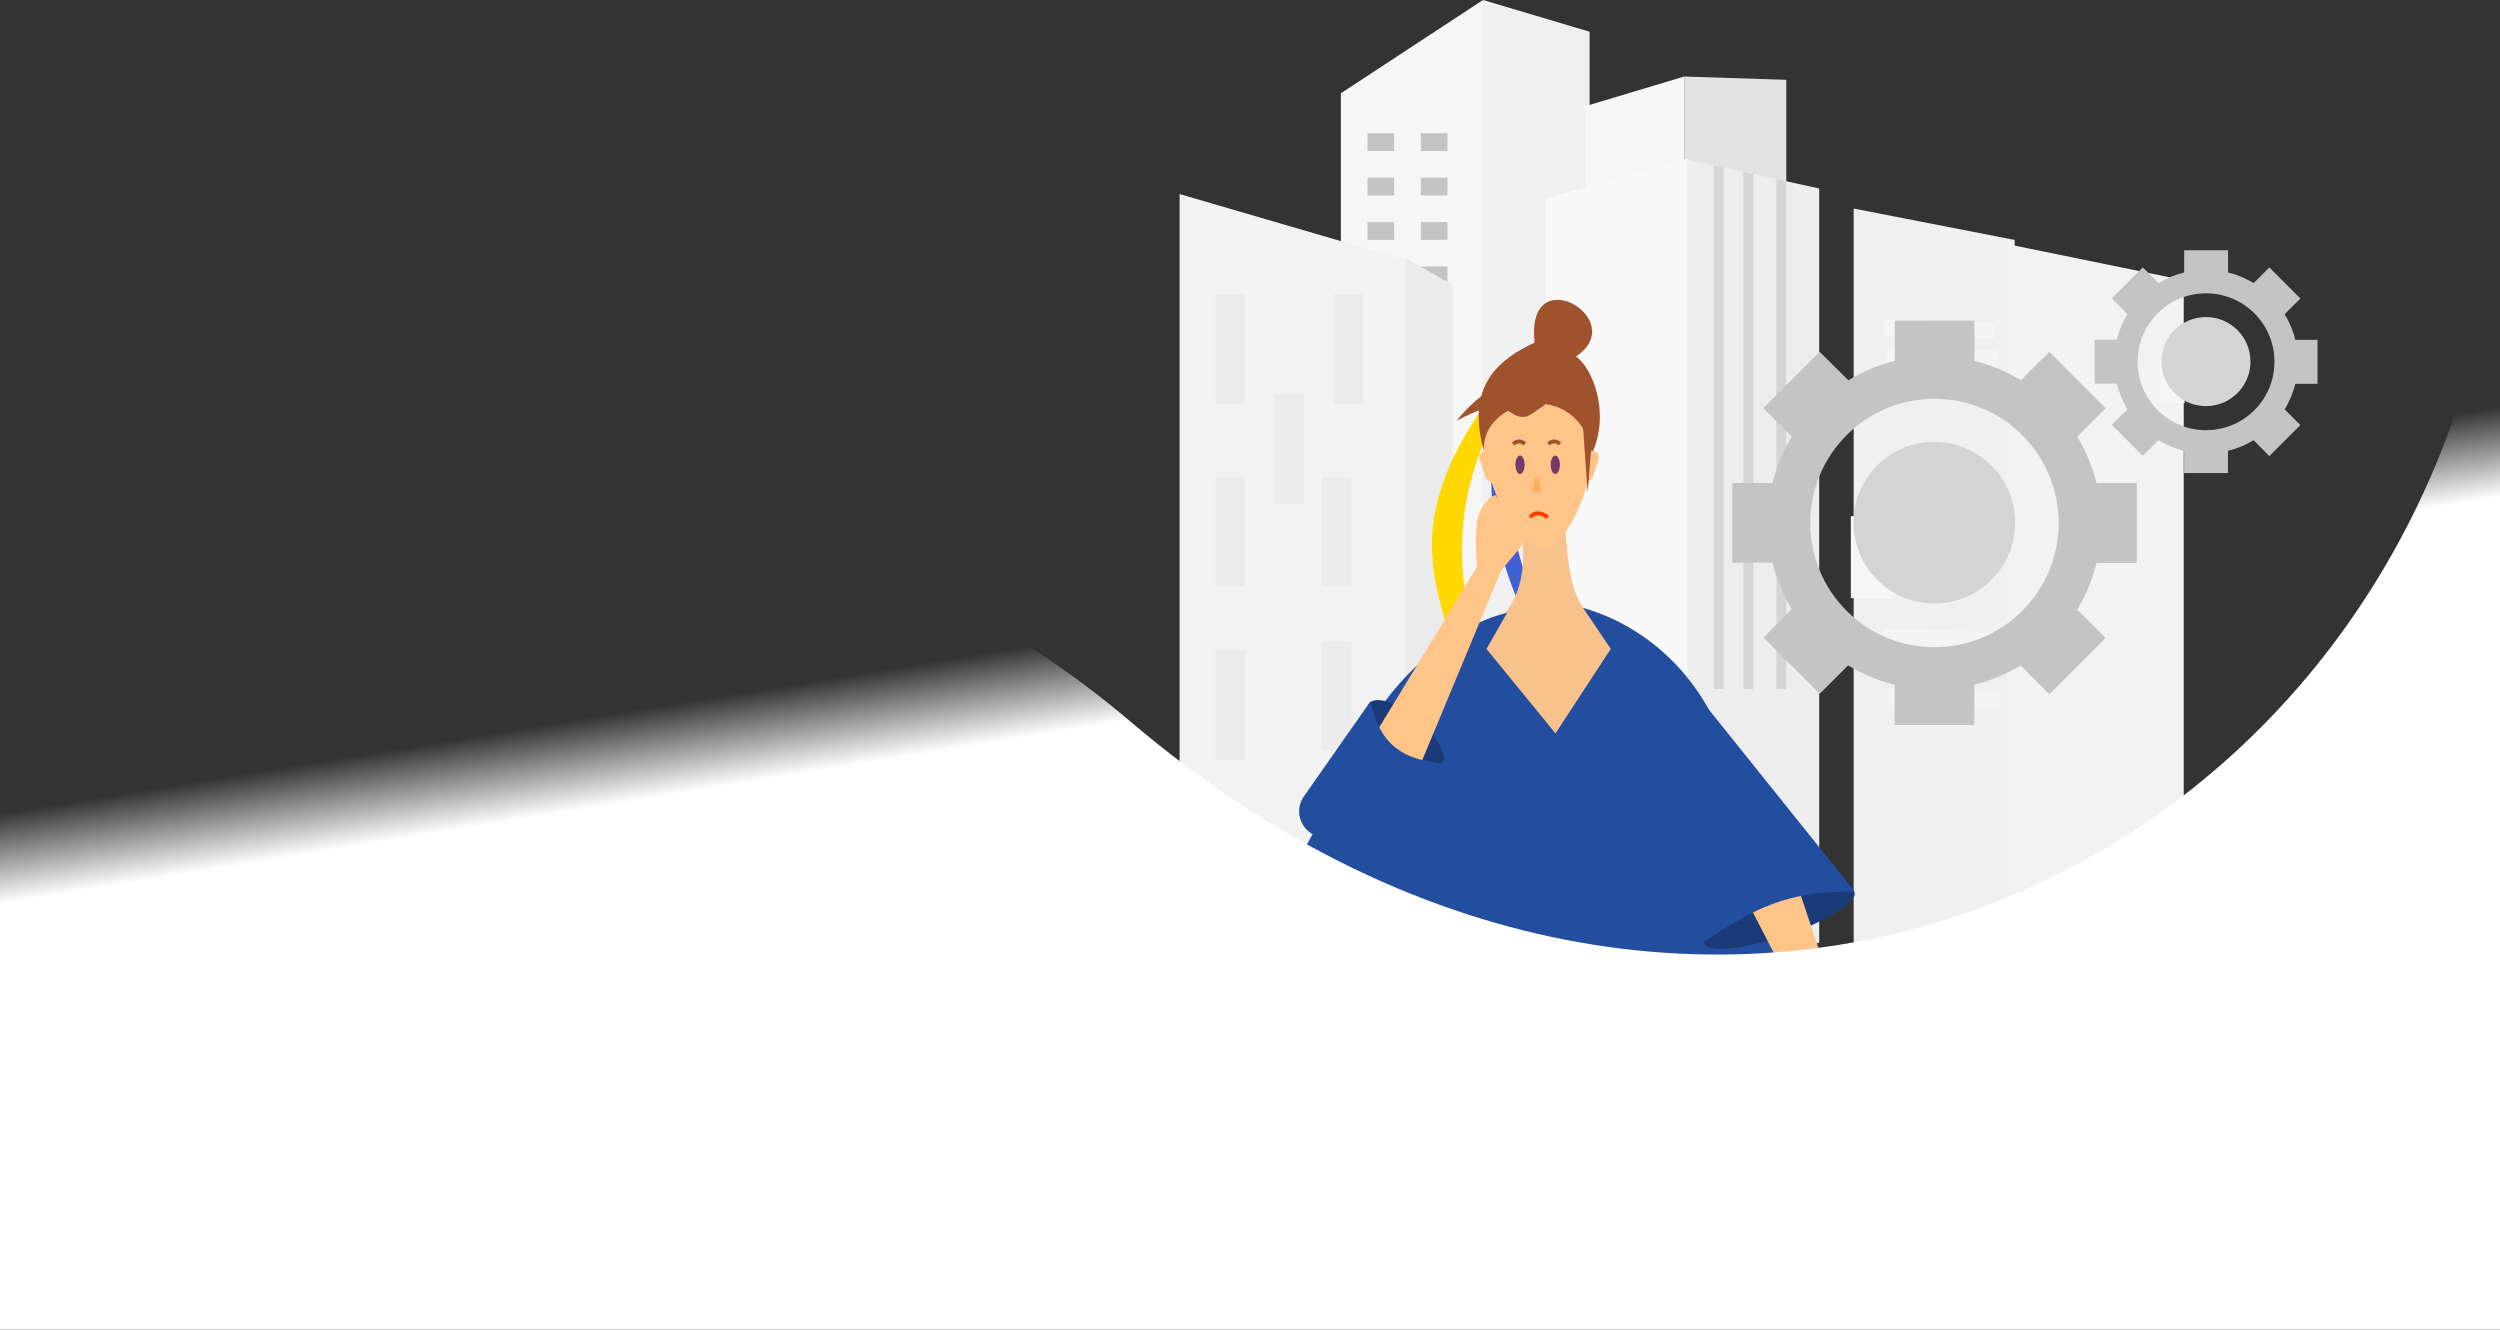<?xml version="1.0" encoding="UTF-8"?>
<svg width="1918px" height="1020px" viewBox="0 0 1918 1020" version="1.1" xmlns="http://www.w3.org/2000/svg" xmlns:xlink="http://www.w3.org/1999/xlink">
    <rect x="0" y="0" width="1918" height="1020" fill="#333333" stroke="none"/>
    <title>500</title>
    <defs>
        <linearGradient x1="25.626%" y1="59.608%" x2="19.473%" y2="42.671%" id="linearGradient-1">
            <stop stop-color="#FFFFFF" offset="35.454%"></stop>
            <stop stop-color="#FFFFFF" stop-opacity="0" offset="77.451%"></stop>
        </linearGradient>
    </defs>
    <g id="Page-1" stroke="none" stroke-width="1" fill="none" fill-rule="evenodd">
        <g id="500">
            <polygon id="Path" fill="#F6F6F6" fill-rule="nonzero" points="1028.72 71.561 1137.77 0 1137.77 521.371 1028.72 521.371"></polygon>
            <polygon id="Path" fill="#F0F0F0" fill-rule="nonzero" points="1137.77 0 1219.55 24.334 1219.55 517.963 1137.77 517.963"></polygon>
            <rect id="Rectangle" fill="#C4C4C4" fill-rule="nonzero" x="1049.17" y="102.23" width="20.446" height="13.631"></rect>
            <rect id="Rectangle" fill="#C4C4C4" fill-rule="nonzero" x="1090.06" y="102.23" width="20.446" height="13.631"></rect>
            <rect id="Rectangle" fill="#C4C4C4" fill-rule="nonzero" x="1090.06" y="136.306" width="20.446" height="13.631"></rect>
            <rect id="Rectangle" fill="#C4C4C4" fill-rule="nonzero" x="1049.17" y="136.306" width="20.446" height="13.631"></rect>
            <rect id="Rectangle" fill="#C4C4C4" fill-rule="nonzero" x="1049.17" y="170.383" width="20.446" height="13.631"></rect>
            <rect id="Rectangle" fill="#C4C4C4" fill-rule="nonzero" x="1090.06" y="170.383" width="20.446" height="13.631"></rect>
            <rect id="Rectangle" fill="#C4C4C4" fill-rule="nonzero" x="1090.06" y="204.459" width="20.446" height="13.631"></rect>
            <rect id="Rectangle" fill="#C4C4C4" fill-rule="nonzero" x="1049.17" y="204.459" width="20.446" height="13.631"></rect>
            <rect id="Rectangle" fill="#C4C4C4" fill-rule="nonzero" x="1049.17" y="238.536" width="20.446" height="13.631"></rect>
            <rect id="Rectangle" fill="#C4C4C4" fill-rule="nonzero" x="1090.06" y="238.536" width="20.446" height="13.631"></rect>
            <rect id="Rectangle" fill="#C4C4C4" fill-rule="nonzero" x="1090.06" y="272.612" width="20.446" height="13.631"></rect>
            <rect id="Rectangle" fill="#C4C4C4" fill-rule="nonzero" x="1049.17" y="272.612" width="20.446" height="13.631"></rect>
            <rect id="Rectangle" fill="#C4C4C4" fill-rule="nonzero" x="1049.17" y="306.689" width="20.446" height="13.631"></rect>
            <rect id="Rectangle" fill="#C4C4C4" fill-rule="nonzero" x="1090.06" y="306.689" width="20.446" height="13.631"></rect>
            <rect id="Rectangle" fill="#C4C4C4" fill-rule="nonzero" x="1090.06" y="340.765" width="20.446" height="13.631"></rect>
            <rect id="Rectangle" fill="#C4C4C4" fill-rule="nonzero" x="1049.17" y="340.765" width="20.446" height="13.631"></rect>
            <polygon id="Path" fill="#F3F2F2" fill-rule="nonzero" points="905 729.762 905 148.888 1077.81 199.32 1077.81 729.762"></polygon>
            <polygon id="Path" fill="#ECEBEB" fill-rule="nonzero" points="1114.2 218.335 1077.81 197.878 1077.81 729.762 1114.2 712.266"></polygon>
            <rect id="Rectangle" fill="#ECEBEB" fill-rule="nonzero" x="932.286" y="225.872" width="22.739" height="83.982"></rect>
            <rect id="Rectangle" fill="#ECEBEB" fill-rule="nonzero" x="1023.24" y="225.872" width="22.739" height="83.982"></rect>
            <rect id="Rectangle" fill="#ECEBEB" fill-rule="nonzero" x="977.764" y="302.855" width="22.739" height="83.982"></rect>
            <rect id="Rectangle" fill="#ECEBEB" fill-rule="nonzero" x="932.286" y="365.841" width="22.739" height="83.982"></rect>
            <rect id="Rectangle" fill="#ECEBEB" fill-rule="nonzero" x="1014.15" y="365.841" width="22.739" height="83.982"></rect>
            <rect id="Rectangle" fill="#ECEBEB" fill-rule="nonzero" x="1014.15" y="491.814" width="22.739" height="83.982"></rect>
            <rect id="Rectangle" fill="#ECEBEB" fill-rule="nonzero" x="932.286" y="498.812" width="22.739" height="83.982"></rect>
            <polygon id="Path" fill="#F7F7F7" fill-rule="nonzero" points="1216.32 81.455 1292.11 58.717 1292.11 129.459 1216.32 159.778"></polygon>
            <polygon id="Path" fill="#E3E3E3" fill-rule="nonzero" points="1292.11 126.933 1292.11 58.717 1370.44 61.243 1370.44 152.198"></polygon>
            <polygon id="Path" fill="#EDEDED" fill-rule="nonzero" points="1395.7 723.193 1289.59 753.512 1292.11 121.88 1395.7 144.618"></polygon>
            <polygon id="Path" fill="#F9F9F9" fill-rule="nonzero" points="1186 152.198 1294.64 121.88 1294.64 756.038 1186 728.246"></polygon>
            <polygon id="Path" fill="#C4C4C4" fill-rule="nonzero" opacity="0.6" points="1314.85 528.651 1314.85 126.933 1322.43 128.591 1322.43 528.651"></polygon>
            <polygon id="Path" fill="#C4C4C4" fill-rule="nonzero" opacity="0.6" points="1337.59 528.651 1337.59 131.986 1345.17 133.723 1345.17 528.651"></polygon>
            <polygon id="Path" fill="#C4C4C4" fill-rule="nonzero" opacity="0.6" points="1362.86 528.651 1362.86 137.039 1370.44 139.565 1370.44 528.651"></polygon>
            <polygon id="Path" fill="#F0F0F0" fill-rule="nonzero" points="1545.66 184.079 1422.13 160 1422.13 786.279 1545.66 786.279"></polygon>
            <polygon id="Path" fill="#F2F2F2" fill-rule="nonzero" points="1539.48 783.191 1539.48 187.167 1675.36 214.961 1675.36 783.191"></polygon>
            <rect id="Rectangle" fill="#F4F4F4" fill-rule="nonzero" transform="translate(1487.958, 489.93) rotate(1.55) translate(-1487.958, -489.93) " x="1445.388" y="483.738" width="85.14" height="12.383"></rect>
            <rect id="Rectangle" fill="#F4F4F4" fill-rule="nonzero" transform="translate(1489.858, 511.277) rotate(1.55) translate(-1489.858, -511.277) " x="1447.288" y="505.085" width="85.14" height="12.383"></rect>
            <rect id="Rectangle" fill="#F4F4F4" fill-rule="nonzero" transform="translate(1492.058, 535.885) rotate(1.55) translate(-1492.058, -535.885) " x="1449.488" y="529.693" width="85.14" height="12.383"></rect>
            <rect id="Rectangle" fill="#F4F4F4" fill-rule="nonzero" transform="translate(1487.958, 370.029) rotate(1.55) translate(-1487.958, -370.029) " x="1445.388" y="363.837" width="85.14" height="12.383"></rect>
            <rect id="Rectangle" fill="#F4F4F4" fill-rule="nonzero" transform="translate(1489.858, 391.376) rotate(1.55) translate(-1489.858, -391.376) " x="1447.288" y="385.184" width="85.14" height="12.383"></rect>
            <rect id="Rectangle" fill="#F4F4F4" fill-rule="nonzero" transform="translate(1492.058, 415.984) rotate(1.55) translate(-1492.058, -415.984) " x="1449.488" y="409.792" width="85.14" height="12.383"></rect>
            <rect id="Rectangle" fill="#F4F4F4" fill-rule="nonzero" transform="translate(1487.958, 252.677) rotate(1.55) translate(-1487.958, -252.677) " x="1445.388" y="246.485" width="85.14" height="12.383"></rect>
            <rect id="Rectangle" fill="#F4F4F4" fill-rule="nonzero" transform="translate(1489.858, 274.024) rotate(1.55) translate(-1489.858, -274.024) " x="1447.288" y="267.832" width="85.14" height="12.383"></rect>
            <rect id="Rectangle" fill="#F4F4F4" fill-rule="nonzero" transform="translate(1492.058, 298.632) rotate(1.55) translate(-1492.058, -298.632) " x="1449.488" y="292.44" width="85.14" height="12.383"></rect>
            <path d="M1237.85,557.752 C1165.94,458.675 1139.47,399.684 1170.51,275.022 L1162.95,270.257 C1123.88,380.682 1146.05,447.356 1224.54,570.487 L1224.13,554.384 L1237.85,557.752 Z" id="Path" fill="#405FD3" fill-rule="nonzero"></path>
            <path d="M1119.32,671.865 C1178.09,473.911 1006.01,457.86 1175.82,263.884 L1182.68,265.568 C1042.28,446.397 1195.84,537.908 1140.88,666.976 L1134.31,652.271 L1119.32,671.865 Z" id="Path" fill="#FFD800" fill-rule="nonzero"></path>
            <path d="M1276.32,607.627 L1127.81,602.322 L1112.04,490.748 C1112.04,490.748 1180.85,490.748 1166.7,402.533 L1200.3,398.997 C1204.97,459.729 1207.43,475.598 1257.72,489.009 C1275.02,517.024 1282.73,541.956 1276.32,607.627 Z" id="Path" fill="#F7C28C" fill-rule="nonzero"></path>
            <path d="M1184.1,422 C1172.9,422.34 1129.65,378.943 1138.81,307.595 L1221.51,307.595 C1230.23,385.525 1191.37,423.947 1184.65,422.084 C1184.46,422.032 1184.3,421.994 1184.1,422 Z" id="Path" fill="#FFC487" fill-rule="nonzero"></path>
            <path d="M1187.92,340.652 C1189.55,339.055 1193.22,337.116 1196.76,340.652" id="Path" stroke="#A0522D" stroke-width="3"></path>
            <path d="M1160.97,340.652 C1162.6,339.055 1166.27,337.116 1169.81,340.652" id="Path" stroke="#A0522D" stroke-width="3"></path>
            <path d="M1187.29,397 C1184.14,393.854 1177.51,391.696 1173.97,397" id="Path" stroke="#FF3A00" stroke-width="3"></path>
            <ellipse id="Oval" fill="#723969" fill-rule="nonzero" cx="1193.22" cy="356.564" rx="3.536" ry="7.072"></ellipse>
            <ellipse id="Oval" fill="#723969" fill-rule="nonzero" cx="1166.16" cy="356.564" rx="3.536" ry="7.072"></ellipse>
            <polygon id="Path" fill="#FFAF5B" fill-rule="nonzero" points="1175.54 377.781 1177.43 366.5 1180.97 366.5 1182.62 377.781"></polygon>
            <path d="M1138.42,345.956 C1136.11,305.291 1210.91,289.379 1221.51,347.724 C1235.66,315.899 1221.51,282.307 1209.14,273.466 C1251.57,245.178 1170.24,197.44 1177.31,262.858 C1150.79,275.494 1124.27,294.683 1138.42,345.956 Z" id="Path" fill="#A0522D" fill-rule="nonzero"></path>
            <path d="M1117.45,322.744 C1133.99,302.879 1158.05,282.745 1180.55,301.407 C1181.72,302.381 1182.76,303.524 1183.71,304.717 L1185.29,306.699 C1186.38,308.067 1186.07,310.073 1184.62,311.054 L1174.06,318.202 C1169.99,320.959 1164.62,320.158 1160.59,317.333 C1146.93,307.75 1134.02,314.507 1117.45,322.744 Z" id="Path" fill="#A0522D" fill-rule="nonzero"></path>
            <path d="M1140,345.956 L1141.19,345.956 L1147.25,370.709 C1143.64,370.709 1140.43,368.383 1139.31,364.946 L1135.25,352.508 C1134.19,349.276 1136.6,345.956 1140,345.956 Z" id="Path" fill="#FFC487" fill-rule="nonzero"></path>
            <path d="M1221.69,345.956 L1220.5,345.956 L1214.44,370.709 C1218.06,370.709 1221.26,368.383 1222.38,364.946 L1226.45,352.508 C1227.5,349.276 1225.09,345.956 1221.69,345.956 Z" id="Path" fill="#FFC487" fill-rule="nonzero"></path>
            <path d="M1217.98,377.781 L1214.44,326.508 L1223.28,340.652 C1219.69,341.801 1220.16,357.57 1217.98,377.781 Z" id="Path" fill="#A0522D" fill-rule="nonzero"></path>
            <path d="M1156.3,470.08 L1140.4,497.846 L1193.39,562.633 L1235.78,497.846 L1214.58,466.377 C1270.84,482.542 1313.49,529.099 1327.54,586.875 L1327.62,586.697 L1328.03,588.93 C1329.25,594.257 1330.24,599.677 1330.97,605.174 L1414.47,763.5 L967.469,712.5 L1027.97,601.5 C1048.92,542.825 1098.98,484.382 1156.3,470.08 Z" id="Path" fill="#234EA0" fill-rule="nonzero"></path>
            <ellipse id="Oval" fill="#1A3A78" fill-rule="nonzero" transform="translate(1078.47, 562.939) scale(-1, 1) rotate(-40.173) translate(-1078.47, -562.939) " cx="1078.47" cy="562.939" rx="36.368" ry="14.22"></ellipse>
            <path d="M1133.21,434.648 L1036.97,592.818 C1043.24,614.662 1052.82,620.268 1076.9,617.38 L1151.66,437.725 L1167.42,418.826 L1172.57,405.375 C1172.57,405.375 1175.7,399.056 1173.9,397.096 C1172.71,395.807 1171.53,394.699 1169.93,395.418 L1164.21,401.702 C1164.21,401.702 1167.65,390.164 1169.07,386.423 C1170.49,382.682 1164.78,377.361 1163.42,380.946 C1162.06,384.531 1159.36,391.605 1159.36,391.605 C1159.36,391.605 1160.96,387.427 1162.73,382.751 C1164.51,378.075 1157.71,375.826 1155.54,381.541 C1153.37,387.256 1152.5,389.003 1152.5,389.003 C1152.5,389.003 1154.8,383.498 1155.83,380.796 C1156.85,378.094 1149.89,377.629 1148.06,382.462 C1146.23,387.294 1144.34,389.829 1144.34,389.829 C1144.34,389.829 1148.95,383.509 1148.1,380.644 C1147.24,377.779 1137.79,384.699 1134.22,395.8 C1130.66,406.901 1133.21,434.648 1133.21,434.648 Z" id="Path" fill="#FFC487" fill-rule="nonzero"></path>
            <path d="M1081.69,651.447 L1014.05,642.312 C999.203,640.307 991.751,623.293 1000.34,611.021 L1051.47,538 C1058.51,571.836 1077.06,583.256 1106.97,585.5 L1081.69,651.447 Z" id="Path" fill="#234EA0" fill-rule="nonzero"></path>
            <ellipse id="Oval" fill="#1A3A78" fill-rule="nonzero" transform="translate(1365.21, 704.155) scale(-1, 1) rotate(18.796) translate(-1365.21, -704.155) " cx="1365.21" cy="704.155" rx="60.769" ry="14.22"></ellipse>
            <path d="M1424.28,814.352 L1365.41,638.81 C1344.67,629.518 1334.2,633.235 1320.89,653.504 L1410.04,826.471 L1414.33,850.7 L1421.29,863.307 C1421.29,863.307 1424.1,869.777 1426.76,869.66 C1428.51,869.583 1430.12,869.395 1430.6,867.71 L1429.49,859.285 C1429.49,859.285 1436.09,869.357 1438.03,872.854 C1439.98,876.35 1447.73,875.413 1445.86,872.062 C1444,868.711 1440.33,862.084 1440.33,862.084 C1440.33,862.084 1442.49,866.003 1444.93,870.374 C1447.36,874.745 1453.46,870.996 1450.49,865.654 C1447.52,860.312 1446.75,858.518 1446.75,858.518 C1446.75,858.518 1449.47,863.828 1450.87,866.353 C1452.28,868.879 1457.12,863.86 1454.61,859.343 C1452.09,854.826 1451.37,851.747 1451.37,851.747 C1451.37,851.747 1453.23,859.352 1455.97,860.542 C1458.72,861.733 1459.51,850.051 1453.33,840.168 C1447.14,830.285 1424.28,814.352 1424.28,814.352 Z" id="Path" fill="#FFC487" fill-rule="nonzero"></path>
            <path d="M1422.97,684 L1297.47,527.5 L1307.47,722.5 C1345.76,697.203 1370.37,683.404 1422.97,684 Z" id="Path" fill="#234EA0" fill-rule="nonzero"></path>
            <path d="M867.157,553.5 C517.613,256.301 57.698,428.36 0,624.592 L0,1020 L1918,1020 L1918,160 C1867.22,662.5 1314.67,934 867.157,553.5 Z" id="Path" fill="url(#linearGradient-1)" fill-rule="nonzero"></path>
            <path d="M1572.3,532.58 L1615.45,489.425 L1593.61,467.589 C1600.46,456.348 1605.37,444.332 1608.47,431.928 L1639.35,431.928 L1639.35,370.684 L1608.47,370.684 C1605.37,358.28 1600.46,346.264 1593.61,335.023 L1615.45,313.187 L1572.3,269.903 L1550.46,291.739 C1539.22,284.891 1527.2,279.981 1514.8,276.88 L1514.8,246 L1453.68,246 L1453.68,276.88 C1441.28,279.981 1429.26,284.891 1418.02,291.739 L1396.06,269.903 L1352.9,313.058 L1374.74,334.894 C1367.89,346.135 1362.98,358.151 1359.88,370.555 L1329,370.555 L1329,431.67 L1359.88,431.67 C1362.98,444.073 1367.89,456.09 1374.74,467.331 L1352.9,489.167 L1396.06,532.321 L1417.89,510.486 C1429.13,517.334 1441.15,522.243 1453.56,525.344 L1453.56,556.225 L1514.67,556.225 L1514.67,525.344 C1527.07,522.243 1539.09,517.334 1550.33,510.486 L1572.3,532.58 Z M1416.73,468.623 C1379.52,431.411 1379.52,371.072 1416.73,333.86 C1453.94,296.649 1514.28,296.649 1551.49,333.86 C1588.7,371.072 1588.7,431.411 1551.49,468.623 C1514.28,505.834 1453.94,505.834 1416.73,468.623 Z" id="Shape" fill="#C4C4C4" fill-rule="nonzero"></path>
            <polygon id="Path" fill="#F6F6F6" fill-rule="nonzero" points="1454.33 396.009 1419.96 396.009 1419.96 458.932 1454.33 458.932"></polygon>
            <circle id="Oval" fill="#D4D4D4" fill-rule="nonzero" cx="1484" cy="401" r="62"></circle>
            <path d="M1741.05,349.901 L1764.83,326.123 L1752.8,314.092 C1756.57,307.898 1759.28,301.278 1760.99,294.443 L1778,294.443 L1778,260.699 L1760.99,260.699 C1759.28,253.865 1756.57,247.244 1752.8,241.05 L1764.83,229.019 L1741.05,205.17 L1729.02,217.201 C1722.83,213.428 1716.21,210.723 1709.37,209.015 L1709.37,192 L1675.7,192 L1675.7,209.015 C1668.86,210.723 1662.24,213.428 1656.05,217.201 L1643.95,205.17 L1620.17,228.948 L1632.2,240.979 C1628.43,247.173 1625.72,253.794 1624.01,260.628 L1607,260.628 L1607,294.301 L1624.01,294.301 C1625.72,301.135 1628.43,307.756 1632.2,313.95 L1620.17,325.981 L1643.95,349.759 L1655.98,337.727 C1662.17,341.5 1668.79,344.206 1675.63,345.914 L1675.63,362.929 L1709.3,362.929 L1709.3,345.914 C1716.14,344.206 1722.76,341.5 1728.95,337.727 L1741.05,349.901 Z M1655.34,314.662 C1634.84,294.159 1634.84,260.913 1655.34,240.41 C1675.84,219.907 1709.09,219.907 1729.59,240.41 C1750.09,260.913 1750.09,294.159 1729.59,314.662 C1709.09,335.164 1675.84,335.164 1655.34,314.662 Z" id="Shape" fill="#C4C4C4" fill-rule="nonzero"></path>
            <polygon id="Path" fill="#F6F6F6" fill-rule="nonzero" points="1676.05 274.652 1657.12 274.652 1657.12 309.322 1676.05 309.322"></polygon>
            <circle id="Oval" fill="#D4D4D4" fill-rule="nonzero" cx="1692.4" cy="277.403" r="34.161"></circle>
        </g>
    </g>
</svg>
